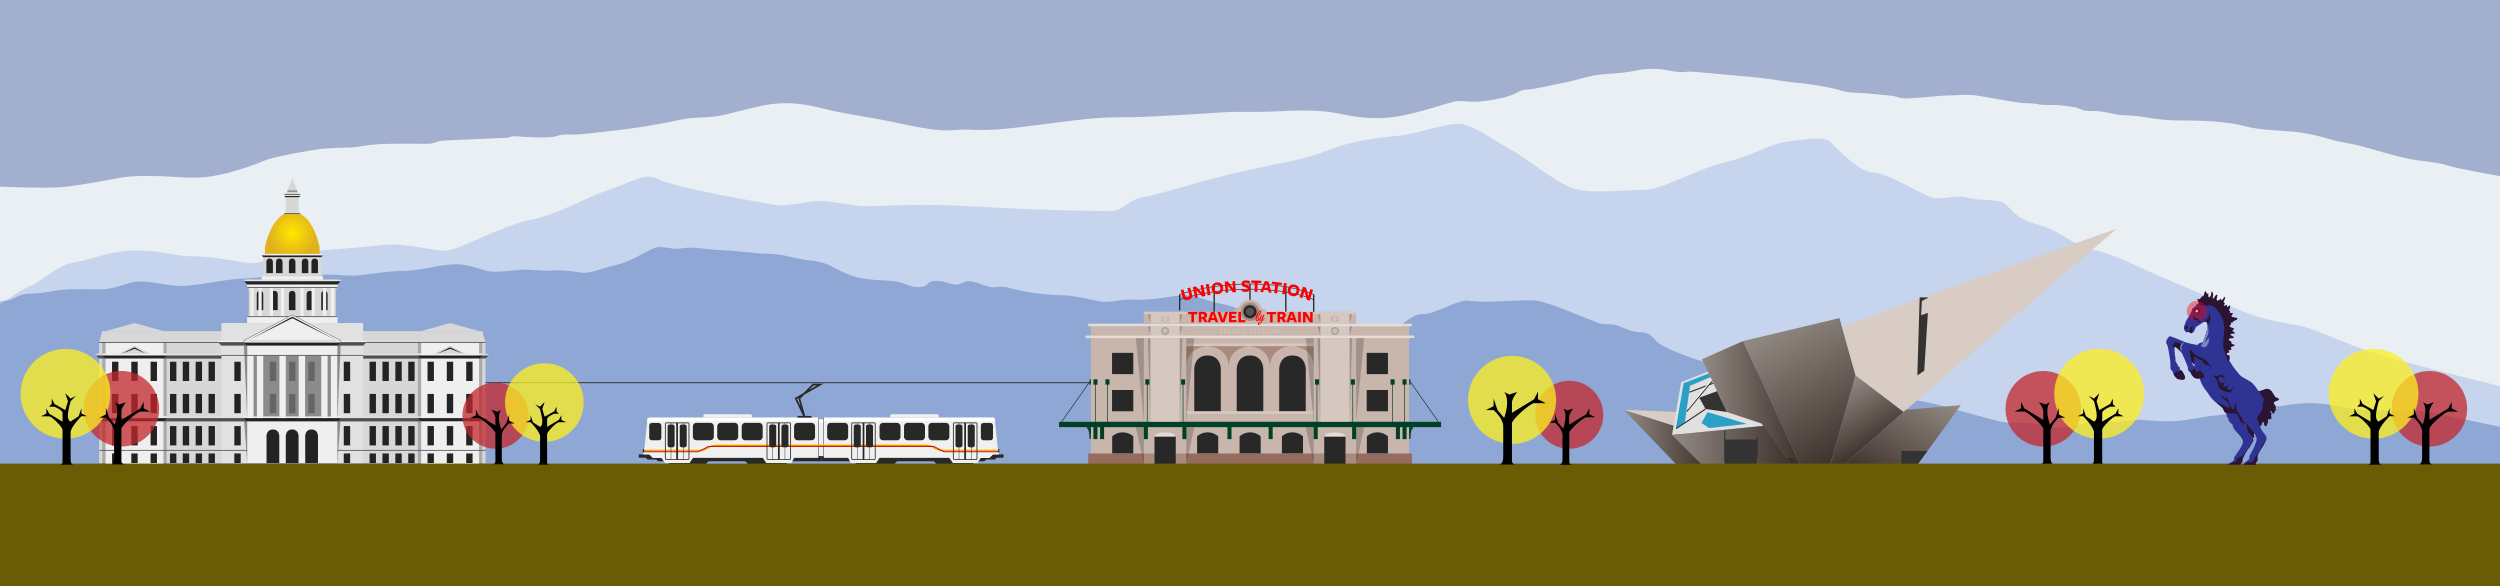 <svg version="1.1" id="Layer_1" xmlns="http://www.w3.org/2000/svg" x="0" y="0" viewBox="0 0 1919.2 450" style="enable-background:new 0 0 1919.2 450" xml:space="preserve">
  <style>
    .st4{fill:#282828}.st5{fill:#f0f0f0}.st6{fill:#fff}.st11,.st12,.st7{fill:none;stroke-miterlimit:10}.st7{stroke:#282828;stroke-width:.335}.st11{stroke:#3c3c3c;stroke-width:.711}.st12{stroke:#282828;stroke-width:1.34}.st15{fill:#d8ccc5}.st18{fill:#333}.st24{fill:none;stroke:#333;stroke-width:.88;stroke-miterlimit:10}.st26,.st27{opacity:.75;fill:#c1272d;enable-background:new}.st27{fill:#fcee21}.st28{fill:#d7d7d7}.st29{fill:#232323}.st30{fill:#efefef}.st31{fill:#e1e1e1}.st33{fill:#4f4f4f}.st34{opacity:.45;fill:#232323;enable-background:new}.st37{fill:none;stroke:#4f4f4f;stroke-width:.618;stroke-miterlimit:10}.st39{fill:#c8b5ab}.st40{opacity:.5;fill:#e5dcd7;enable-background:new}.st42{fill:#aa897e}.st43{fill:#e5dcd7}.st44{fill:#004025}.st45{opacity:.25;fill:#282828;enable-background:new}.st47,.st50{fill:none;stroke:#004025;stroke-width:.509;stroke-miterlimit:10}.st50{stroke:#282828}.st51{fill:red}.st53{fill:#2b1432}.st57{fill:#8084be}
  </style>
  <path d="M0 0h1919.2v450H0V0z" style="fill:#a2afce"/>
  <path d="M1919.6 135.3s-34.3-6-41.1-8.4c-6.8-2.4-21.4-3.3-30-5.1s-26.8-7.1-35.9-9.6c-9.1-2.4-15-2.9-20-4.2s-11.8-3.8-23.6-5.8-21.8-1.6-35-3.3c-13.2-1.8-11.4-3.3-28.2-5.1-16.8-1.8-31.4-1-40.9-1.6s-15-1.8-22.3-2.8-12.5-.8-16.4-1.3c-3.9-.6-9.8-2.1-13.9-2.6s-9.8-.1-12.5-.7c-2.7-.6-2.5-1.8-9.1-2.8s-10.2-1.4-14.8-1.4-9.1.1-12-.7c-3-.8-7.7-.4-13.9-1.1s-26.1-4.6-33.6-5.6-14.1.1-18.9 0-23.6 1.9-32.3 2.3c-8.6.4-7.3-1.6-14.1-2.1-6.8-.6-19.8-2.1-24.3-2.1s-10.5-.7-14.5-2.1c-4.1-1.4-21.6-4.8-30.7-5.4-9.1-.7-21.6-3.2-31.8-4.2s-39.5-3.7-48.2-4.4c-8.7-.7-8 .7-13.9 0s-12.3-2.7-21.4-2.3c-9.1.3-10.2 1.6-19.1 2.7s-15.9 1.1-21.8 2-20.2 5.2-25.9 6.1c-5.7.9-20.5 4.8-27.7 5.1-7.3.3-5.5 4-23.4 7.4s-22.7 1-29.5 1.4-35.5 12.3-58.2 13-30-4.3-48-5.4c-18-1.1-32.3.6-45.5.7-13.2.1-18.4-.3-29.3.4-10.9.8-40.9 2.6-57 3.3-16.1.8-22.7-.1-40.5 1.2-17.7 1.3-54.8 7.1-72.7 8.4-17.9 1.3-20.9.1-29.1.3-8.2.2-10.9 1.6-25.7-.6-14.8-2.1-26.8-5.4-40.5-7.8-13.6-2.3-26.6-4.6-33.2-6-6.6-1.4-20.5-5.9-35.5-5.9s-25.2 3.7-32.5 5.2-16.6 4.8-25.9 5.4c-9.3.7-13.6.4-20 1.6-6.4 1.1-22.7 5-46.1 7.9s-34.8 4-37.5 4-10-.6-14.5 1.2-24.5.7-30.2.2-5.2 1.1-8.6 1.1-34.3 1.6-44.3 1.9-9.5 2.6-15.9 2.7-22.5-.4-35.5.2c-13 .7-18.2 2.4-23 2.6-4.8.1-16.4.4-23.2 1.1-6.8.7-36.8 6.1-43.4 8.9-6.5 3-25.5 9.8-40.5 12.1s-26.1.3-38 0c-11.8-.3-22.5-.5-32 1.1-9.5 1.7-32.7 6.3-46.1 7.3-13.5 1-46.9-.4-46.9-.4v245.5h1920V135.3z" style="fill:#e9eff3"/>
  <path d="M1919.6 296.6s-59.3-14.6-86.6-22.3c-27.3-7.7-57.3-22.7-68.2-24.4s-23.2-4.2-33.4-7.3c-10.2-3.1-51.8-21.6-68.9-28.6-17-7-40.2-19.5-55.9-22.3-15.7-2.8-22.5-14-43-19.5-20.5-5.6-19.8-15.3-28-17.4-8.2-2.1-17-.7-25.2-3.1s-20.5 2.1-27.3 0-36.8-20.2-45.7-19.5c-8.9.7-26.6-17.4-32-23-5.5-5.6-25.6-1.2-31.4-.7-16.1 1.5-26.6 10.8-48.4 15.7s-49.1 21.6-64.8 21.6c-15.7 0-40.9 3.5-54.5-1.7s-37.5-24.8-45-28.3-28.3-19-38.9-20.6-34 7.7-49.7 9.1c-15.7 1.3-32.8 4.2-43.7 7.7-10.9 3.5-21.1 8.4-38.9 11.9-17.7 3.5-42.3 8.7-59.3 13.3-17 4.5-44.3 12.9-53.9 14.3s-15 10.1-22.5 10.5c-7.5.3-60.7-.7-105.7-3.5s-77.7.3-87.3-.3c-9.5-.7-21.8-3.8-32-3.8s-24.5 4.5-34.8 2.8c-10.2-1.7-77-13.3-88-19.2-11-5.9-17 0-38.2 7.3-21.1 7.3-39.5 19.2-62 23.7s-53.9 23.4-64.8 23.4-30.7-6.2-46.4-4.4c-15.7 1.7-54.5 4.9-67.5 5.6-13 .7-24.5 8.7-34.1 8.4-9.5-.3-27.3-5.2-44.3-5.2s-21.8-4.2-43-4.5c-21.1-.3-36.1 7.3-49.1 9.1s-27.3 16.1-33.4 17.9S-.4 234.1-.4 234.1v154.7h1920v-92.2z" style="opacity:.2;fill:#3d71d7;enable-background:new"/>
  <path d="M1919.6 327.8s-43-9.3-54.8-11.4-39.5-.9-50.9-1.5-26.8-6-43.2-5.4c-16.4.6-50 7.5-67.7 9.2s-24.1 4.7-38.6 4.7-21.4-1.5-22.7-1.2-14.1 1.8-19.5 1.8-6.8-2.1-17.3 0-20 5.4-28.6 3.9-16.8-3.3-22.3-3.3-13.6.3-19.5-1.2-34.5-9.3-44.1-12c-9.5-2.7-15.5-2.7-23.6-5.7-8.2-3-20.9-12.6-30-12.6s-12.7.9-20.9 0-32.7-7.2-45.9-8.1c-13.2-.9-21.4-.9-25.9 0s-7.7 2.1-7.7 2.1-23.6-7.5-35.9-11.7-25-9.6-28.6-13.2-5-6.9-13.2-7.2-14.1-4.8-19.5-5.7c-5.5-.9-7.3.3-11.8-1.2s-36.8-15.6-47.3-17.2c-10.5-1.5-39.5 2.2-52.3 0-8.6-1.5-25 10.2-35.5 10.2s-17.7 12.3-27.7 13.7-32.7.5-48.6-3.5c-15.9-3.9-39.1-10.2-48.6-10.5s-20.8-6-30.8-7.8-18.2-6.6-27.7-6.3-25.5 4.2-37.3 3.3c-11.8-.9-19.1 3.3-28.6 1.2s-20.5-4.5-27.3-4.5-26.4-1.5-38.6-5.1-10.9.6-19.1-1.8c-8.2-2.4-8.6-3.6-13.6-3.9s-7.3 3.6-12.3 2.4-11.4-3.6-16.4-2.4-2.7 4.5-10.9 4.5-10.5-4.3-22.3-4.9-23.2-.9-34.1-6c-10.9-5.1-13.2-8.1-26.8-9.6s-18.6-4.8-31.8-5.1-20.5-2.1-35-2.7c-14.5-.6-22.3-3-30.9-1.5s-14.5-2.2-20.5-.5-18.6 10.7-30.8 13.4c-12.3 2.7-18.6 6.9-26.8 5.7-8.2-1.2-14.5-2.1-22.3-1.5-7.7.6-16.4-1.2-23.6-.6-7.3.6-19.1 2.4-25.9.9s-14.1-5.4-25.5-5.1c-11.4.3-26.8 5.1-39.5 5.1s-29.5 3.6-38.2 3.6c-8.6 0-15-1.2-23.6-.6s-14.1 3.9-26.4 2.1c-12.3-1.8-22.7.3-36.4.9-13.6.6-36.4 6.3-48.6 5.4s-20-3.6-29.1-3.3c-9.1.3-17.7 6-28.6 6s-24.5-.3-30.5.3c-5.9.6-14.5 3-23.6 3s-12.7 3.9-16.4 4.8c-3.6.9-8 1.2-8 1.2v157.4h1920v-61z" style="opacity:.3;fill:#0a3b9a;enable-background:new"/>
  <path class="st4" d="M490.4 348.8v2.6h5.3l1.4 1.4h6.7l1.3 1.3h6.7l2.7 2.7h26.8l2.6-2.7h28.2l2.7 2.7h28.1l2.7-2.7h24.8v-4l-140-1.3z"/>
  <path class="st4" d="M770.4 348.8v2.6H765l-1.3 1.4H757l-1.4 1.3h-6.7l-2.6 2.7h-26.8l-2.7-2.7h-28.2l-2.6 2.7h-28.2l-2.6-2.7h-24.8v-4l140-1.3zm-276.9-4.1h1.5v2.7h-1.5v-2.7z"/>
  <path class="st5" d="M510.5 355.5h18.8l2.7-4h53.6l2.7 4h19.3l2-4h18.8v-30.8H498.3c-.7 0-1.3.5-1.3 1.2l-2.6 25.6h-.7v.7c0 .4.3.7.7.7h4l2.7 2.7h6.7l2.7 3.9z"/>
  <path class="st4" d="M564 338h-10.7c-1.5 0-2.7-1.2-2.7-2.7v-8c0-1.5 1.2-2.7 2.7-2.7H564c1.5 0 2.7 1.2 2.7 2.7v8c0 1.5-1.2 2.7-2.7 2.7zm18.8 0h-10.7c-1.5 0-2.7-1.2-2.7-2.7v-8c0-1.5 1.2-2.7 2.7-2.7h10.7c1.5 0 2.7 1.2 2.7 2.7v8c0 1.5-1.2 2.7-2.7 2.7zm40.2 0h-10.7c-1.5 0-2.7-1.2-2.7-2.7v-8c0-1.5 1.2-2.7 2.7-2.7H623c1.5 0 2.7 1.2 2.7 2.7v8c0 1.5-1.2 2.7-2.7 2.7zm-77.7 0h-10.7c-1.5 0-2.7-1.2-2.7-2.7v-8c0-1.5 1.2-2.7 2.7-2.7h10.7c1.5 0 2.7 1.2 2.7 2.7v8c0 1.5-1.2 2.7-2.7 2.7zm-39.6 0h-5.3c-1.1 0-2-.9-2-2v-9.3c0-1.1.9-2 2-2h5.3c1.1 0 2 .9 2 2v9.3c.1 1.1-.8 2-2 2z"/>
  <path class="st5" d="M628.4 322h4v28.1h-4V322z"/>
  <path class="st6" d="M628.4 323.3v-2.7h-130c-1.5 0-1.5 1.5-1.5 1.5l-.1 1.2h131.6z"/>
  <path class="st4" d="M765.7 344.8h1.5v2.7h-1.5v-2.7z"/>
  <path class="st5" d="M750.3 355.5h-18.8l-2.7-4h-53.6l-2.7 4h-19.4l-2-4h-18.8v-30.8h130.1c.7 0 1.3.5 1.3 1.2l2.6 25.6h.7v.7c0 .4-.3.7-.7.7h-4l-2.7 2.7h-6.7l-2.6 3.9z"/>
  <path class="st4" d="M696.7 338h10.7c1.5 0 2.7-1.2 2.7-2.7v-8c0-1.5-1.2-2.7-2.7-2.7h-10.7c-1.5 0-2.7 1.2-2.7 2.7v8c0 1.5 1.2 2.7 2.7 2.7zm-18.8 0h10.7c1.5 0 2.7-1.2 2.7-2.7v-8c0-1.5-1.2-2.7-2.7-2.7h-10.7c-1.5 0-2.7 1.2-2.7 2.7v8c0 1.5 1.2 2.7 2.7 2.7zm-40.2 0h10.7c1.5 0 2.7-1.2 2.7-2.7v-8c0-1.5-1.2-2.7-2.7-2.7h-10.7c-1.5 0-2.7 1.2-2.7 2.7v8c.1 1.5 1.3 2.7 2.7 2.7zm77.7 0h10.7c1.5 0 2.7-1.2 2.7-2.7v-8c0-1.5-1.2-2.7-2.7-2.7h-10.7c-1.5 0-2.7 1.2-2.7 2.7v8c.1 1.5 1.3 2.7 2.7 2.7zm39.6 0h5.3c1.1 0 2-.9 2-2v-9.3c0-1.1-.9-2-2-2H755c-1.1 0-2 .9-2 2v9.3c0 1.1.9 2 2 2zm-10.6 5.4h2.4c.8 0 1.5-.7 1.5-1.5v-14.5c0-.8-.7-1.5-1.5-1.5h-2.4c-.8 0-1.5.7-1.5 1.5v14.5c0 .8.7 1.5 1.5 1.5zm-9.4 0h2.4c.8 0 1.5-.7 1.5-1.5v-14.5c0-.8-.7-1.5-1.5-1.5H735c-.8 0-1.5.7-1.5 1.5v14.5c0 .8.7 1.5 1.5 1.5z"/>
  <path class="st6" d="M632.4 323.3v-2.7h130c1.5 0 1.5 1.5 1.5 1.5l.1 1.2H632.4zm-4-1.3h4v2.7h-4V322z"/>
  <path class="st7" d="M632.4 320.6v30.8m-4-30.8v30.8"/>
  <path d="M494.4 345.4h46.9l8-4h162.1l8.1 4h46.9" style="fill:none;stroke:gold;stroke-width:.67;stroke-miterlimit:10"/>
  <path d="M494.4 346.1h44.2l8-4h167.5l8 4h44.3" style="fill:none;stroke:#ff6e00;stroke-width:.67;stroke-miterlimit:10"/>
  <path d="M494.4 346.8h41.5l8-4.1h172.9l8 4.1h41.6" style="fill:none;stroke:#ba0000;stroke-width:.67;stroke-miterlimit:10"/>
  <path class="st11" d="M511.5 352.8h16.7c.4 0 .7-.3.7-.7v-26.8c0-.4-.3-.7-.7-.7h-16.7c-.4 0-.7.3-.7.7v26.8c0 .4.3.7.7.7z"/>
  <path class="st12" d="M519.8 324.6v28.2"/>
  <path class="st7" d="M515.1 324.6v28.2m9.4-28.2v28.2"/>
  <path class="st4" d="M516.4 343.4H514c-.8 0-1.5-.7-1.5-1.5v-14.5c0-.8.7-1.5 1.5-1.5h2.4c.8 0 1.5.7 1.5 1.5v14.5c-.1.8-.7 1.5-1.5 1.5zm9.3 0h-2.4c-.8 0-1.5-.7-1.5-1.5v-14.5c0-.8.7-1.5 1.5-1.5h2.4c.8 0 1.5.7 1.5 1.5v14.5c0 .8-.7 1.5-1.5 1.5z"/>
  <path class="st11" d="M589.5 352.8h16.7c.4 0 .7-.3.7-.7v-26.8c0-.4-.3-.7-.7-.7h-16.7c-.4 0-.7.3-.7.7v26.8c0 .4.3.7.7.7z"/>
  <path class="st12" d="M597.9 324.6v28.2"/>
  <path class="st7" d="M593.2 324.6v28.2m9.4-28.2v28.2"/>
  <path class="st11" d="M671.2 352.8h-16.7c-.4 0-.7-.3-.7-.7v-26.8c0-.4.3-.7.7-.7h16.7c.4 0 .7.3.7.7v26.8c0 .4-.3.7-.7.7z"/>
  <path class="st7" d="M667.5 324.6v28.2m-9.3-28.2v28.2"/>
  <path class="st11" d="M749.3 352.8h-16.7c-.4 0-.7-.3-.7-.7v-26.8c0-.4.3-.7.7-.7h16.7c.4 0 .7.3.7.7v26.8c-.1.4-.4.7-.7.7z"/>
  <path class="st12" d="M740.9 324.6v28.2"/>
  <path class="st7" d="M745.6 324.6v28.2m-9.4-28.2v28.2"/>
  <path class="st4" d="M666.3 343.4h2.4c.8 0 1.5-.7 1.5-1.5v-14.5c0-.8-.7-1.5-1.5-1.5h-2.4c-.8 0-1.5.7-1.5 1.5v14.5c.1.8.7 1.5 1.5 1.5zm-9.4 0h2.4c.8 0 1.5-.7 1.5-1.5v-14.5c0-.8-.7-1.5-1.5-1.5h-2.4c-.8 0-1.5.7-1.5 1.5v14.5c.1.8.7 1.5 1.5 1.5z"/>
  <path class="st12" d="M662.9 324.6v28.2"/>
  <path class="st4" d="M594.4 343.4H592c-.8 0-1.5-.7-1.5-1.5v-14.5c0-.8.7-1.5 1.5-1.5h2.4c.8 0 1.5.7 1.5 1.5v14.5c0 .8-.7 1.5-1.5 1.5zm9.4 0h-2.4c-.8 0-1.5-.7-1.5-1.5v-14.5c0-.8.7-1.5 1.5-1.5h2.4c.8 0 1.5.7 1.5 1.5v14.5c-.1.8-.7 1.5-1.5 1.5z"/>
  <path class="st5" d="M539.9 320.6v-1.3c0-.7.6-1.3 1.3-1.3H576c.7 0 1.3.6 1.3 1.3v1.3h-37.4zm143.4 0v-1.3c0-.7.6-1.3 1.3-1.3h34.8c.7 0 1.3.6 1.3 1.3v1.3h-37.4z"/>
  <path class="st4" d="M623 320.6h-10.7v-1.3H623v1.3z"/>
  <path class="st12" d="m624.3 295.2-10.7 10.7 4 14.1-6.7-14.1 18.8-10.7h-5.4z"/>
  <path d="M297.4 293.8h594.2" style="fill:none;stroke:#282828;stroke-width:.67;stroke-miterlimit:10"/>
  <linearGradient id="SVGID_1_" gradientUnits="userSpaceOnUse" x1="1246.6" y1="589.732" x2="1310" y2="589.732" gradientTransform="translate(0 -254)">
    <stop offset="0" style="stop-color:#948a84"/>
    <stop offset="1" style="stop-color:#3e332c"/>
  </linearGradient>
  <path d="m1287.1 356.8-40.5-42.2 38.7 12.3 24.7 29.9h-22.9z" style="fill:url(#SVGID_1_)"/>
  <path class="st15" d="m1625 175.5-144.3 51.1v1.7h-5.3l-61.6 22.9 10.6 37 36.9 28.1L1625 175.5z"/>
  <linearGradient id="SVGID_00000032619626814906296040000009452974579094152123_" gradientUnits="userSpaceOnUse" x1="1410.026" y1="550.531" x2="1437.531" y2="598.17" gradientTransform="translate(0 -254)">
    <stop offset="0" style="stop-color:#948a84"/>
    <stop offset="1" style="stop-color:#3e332c"/>
  </linearGradient>
  <path style="fill:url(#SVGID_00000032619626814906296040000009452974579094152123_)" d="M1415.6 356.8H1405l19.4-68.6 36.9 28.1-45.7 40.5z"/>
  <linearGradient id="SVGID_00000013176630597679038670000018310218640579444116_" gradientUnits="userSpaceOnUse" x1="1481.578" y1="551.337" x2="1439.322" y2="624.528" gradientTransform="translate(0 -254)">
    <stop offset="0" style="stop-color:#948a84"/>
    <stop offset="1" style="stop-color:#3e332c"/>
  </linearGradient>
  <path style="fill:url(#SVGID_00000013176630597679038670000018310218640579444116_)" d="m1505.3 311-42.2 3.6-47.5 42.2h56.3l33.4-45.8z"/>
  <path class="st18" d="M1459.7 346.2v10.6h12.2l7.7-10.6h-19.9z"/>
  <linearGradient id="SVGID_00000177483333827911928470000003810203090411224752_" gradientUnits="userSpaceOnUse" x1="1365.592" y1="499.959" x2="1423.454" y2="600.178" gradientTransform="translate(0 -254)">
    <stop offset="0" style="stop-color:#948a84"/>
    <stop offset="1" style="stop-color:#3e332c"/>
  </linearGradient>
  <path style="fill:url(#SVGID_00000177483333827911928470000003810203090411224752_)" d="m1412.1 244.2-74 17.6 44 95h22.9l19.4-68.6-12.3-44z"/>
  <path class="st15" d="m1246.6 314.6 40.5 1.7-1.8 10.6-38.7-12.3z"/>
  <path d="m1290.6 293.4-7 40.5 70.4-7-28.2-47.5-35.2 14z" style="fill:#e0e0e0"/>
  <linearGradient id="SVGID_00000130607650598243803770000008961632022453467538_" gradientUnits="userSpaceOnUse" x1="1306.5" y1="563.332" x2="1382.18" y2="563.332" gradientTransform="translate(0 -254)">
    <stop offset="0" style="stop-color:#948a84"/>
    <stop offset="1" style="stop-color:#3e332c"/>
  </linearGradient>
  <path style="fill:url(#SVGID_00000130607650598243803770000008961632022453467538_)" d="m1306.5 275.8 31.6-14 44 95h-7l-22.9-31.7-26.4-8.8-19.3-40.5z"/>
  <path class="st18" d="M1382.1 356.8h-7l-3.8-5.2h6.4l4.4 5.2z"/>
  <linearGradient id="SVGID_00000145038755246030670810000009189984885945757849_" gradientUnits="userSpaceOnUse" x1="1283.6" y1="595.882" x2="1375.1" y2="595.882" gradientTransform="translate(0 -254)">
    <stop offset="0" style="stop-color:#948a84"/>
    <stop offset="1" style="stop-color:#3e332c"/>
  </linearGradient>
  <path style="fill:url(#SVGID_00000145038755246030670810000009189984885945757849_)" d="m1306.5 356.8-22.9-22.9 70.4-7 21.1 29.9h-68.6z"/>
  <path class="st18" d="m1473.7 228.3-1.8 59.9 5.3-3.6 2.8-44.4-5.2 1.8.6-10.9 5.3-2.8h-7z"/>
  <path d="m1286.5 328.9 6.9-4.6 4-28.1 15.6-6.7-1.3-2.8-19.2 7.5-6 34.7zm54.5-3.5-30.1-9-4.7 8.3 5.8 3.9 29-3.2z" style="fill:#28a0c8"/>
  <path class="st18" d="m1309.3 314 16.5 2.3-7.7-16-13.6 5 4.8 8.7z"/>
  <path class="st24" d="m1296.9 301.1 18.3-6.9m-20.3 21.7 19.4-23.3"/>
  <path d="m1295.3 314.1 19-22.8" style="fill:none;stroke:#ebebeb;stroke-width:.88;stroke-miterlimit:10"/>
  <path class="st24" d="m1286.7 329.1 22.6-15.1"/>
  <path class="st18" d="M1324.1 337.4h24.6v19.4h-24.6v-19.4z"/>
  <path class="st24" d="M1324.1 330.4V355m25-19.3v15.8"/>
  <circle class="st26" cx="1568.6" cy="313.8" r="29"/>
  <circle class="st27" cx="1611.5" cy="302.3" r="34.5"/>
  <path d="M1615.9 356.8s-2.1 0-2.1-2.1v-24.8c0-2.1 8.3-10.3 10.3-10.3h6.2l-4.1-2.1v-4.1l-2.1 4.1-10.3 6.2v-6.8c0-2.1 6.2-4.7 6.2-4.7h4.1l-2.1-2.1V306l-2.1 4.1-8.3 4.7-2.1-6.7 2.1-6.2-4.1 4.1-4.1-2.1 4.1 4.1s2.1 7 2.1 11.1-2.1 4.5-2.1 4.5l-6.2-4.1-2.1-6.2v4.1l-4.1 2.1h4.1s8.3 8.3 8.3 12.4v20.7c0 4.1-2.1 4.1-2.1 4.1l10.5.1zm-49.8-.4s2.5 0 2.5-2.5v-24.7c0-2.5-12-13.2-14.6-13.2h-7.6l5.1-2.5v-5.1l2.5 5.1 14.6 8.9v-6.8c0-2.5-3.4-6.8-3.4-6.8l5.1 1.7 3.4-1.7s-2 1.8-2 6.8c0 5.1 2 10.2 2 10.2l4.3-5.1 2.5-7.6v5.1l5.1 2.5h-5.1s-6.3 5.5-6.3 10.5v20.2c0 5.1 2.5 5.1 2.5 5.1h-10.6v-.1z"/>
  <path class="st28" d="M259 214.7h-69.2v6.1l1.2 1.3v19.8l-1.2 1.2v4.9H259v-4.9l-1.2-1.2v-19.8l1.2-1.3v-6.1z"/>
  <path class="st29" d="M221.9 238.1h4.9v-12.3s0-2.5-2.5-2.5-2.5 2.5-2.5 2.5v12.3h.1zm-13.6 0h4.9v-12.3s0-2.5-2.5-2.5-2.5 2.5-2.5 2.5v12.3h.1zm-11.1 0h4.9v-12.3s0-2.5-2.5-2.5-2.5 2.5-2.5 2.5v12.3h.1zm38.3 0h4.9v-12.3s0-2.5-2.5-2.5-2.5 2.5-2.5 2.5v12.3h.1zm11.1 0h4.9v-12.3s0-2.5-2.5-2.5-2.4 2.5-2.4 2.5v12.3z"/>
  <path class="st30" d="M189.8 243.1H259v4.9h-69.2v-4.9zm0-24.7H259v2.5h-69.2v-2.5z"/>
  <path class="st28" d="M372.7 262.9H76.1l2.4-8.7h291.7l2.5 8.7z"/>
  <path class="st31" d="M170 248h108.8v13.6H170V248z"/>
  <path class="st28" d="M76.1 262.9h296.6v92.7H76.1v-92.7z"/>
  <path d="M78.5 262.9h49.4v93.9H78.5v-93.9zm242.3 0h49.4v93.9h-49.4v-93.9z" style="opacity:.25;fill:#232323;enable-background:new"/>
  <path class="st31" d="M170 262.9h108.8v92.7H170v-92.7z"/>
  <path class="st33" d="M167.5 262.9h113.7l-2.4 2.4H170l-2.5-2.4z"/>
  <path class="st30" d="M167.5 261.6h113.7v1.2H167.5v-1.2zm155.8 1.3h44.5v93.9h-44.5v-93.9z"/>
  <path class="st34" d="M259 322.2h-69.2l-2.5-56.9h74.2l-2.5 56.9z"/>
  <path class="st34" d="M259 355.6h-69.2l-2.5-34.6h74.2l-2.5 34.6z"/>
  <path class="st30" d="M189.8 272.8h4.9v49.4h-4.9v-49.4zm7.4 0h4.9v49.4h-4.9v-49.4zm17.3 0h4.9v49.4h-4.9v-49.4zm14.8 0h4.9v49.4h-4.9v-49.4zm17.3 0h4.9v49.4h-4.9v-49.4zm7.4-54.4h2.5v29.7H254v-29.7zm-6.1 0h2.5v29.7h-2.5v-29.7zm-49.5 0h2.5v29.7h-2.5v-29.7zm8.7 0h2.5v29.7h-2.5v-29.7zm8.6 0h2.5v29.7h-2.5v-29.7zm23.5 0h2.5v29.7h-2.5v-29.7zm-8.6-1.3h2.5v29.7h-2.5v-29.7zm-38.3 1.3h2.5v29.7h-2.5v-29.7z"/>
  <path class="st28" d="M247.9 194.9h-47v1.2l1.2 1.3V211l-1.2 1.2v2.5h47v-2.5l-1.3-1.2v-13.6l1.3-1.3v-1.2z"/>
  <path class="st29" d="M221.9 209.7h4.9V201s0-2.5-2.5-2.5-2.5 2.5-2.5 2.5v8.7h.1zm-9.9 0h4.9V201s0-2.5-2.5-2.5-2.5 2.5-2.5 2.5v8.7h.1zm-7.4 0h4.9V201s0-2.5-2.5-2.5-2.5 2.5-2.5 2.5v8.7h.1zm27.2 0h4.9V201s0-2.5-2.5-2.5-2.5 2.5-2.5 2.5v8.7h.1zm7.4 0h4.9V201s0-2.5-2.5-2.5-2.5 2.5-2.5 2.5v8.7h.1z"/>
  <path class="st30" d="M254 272.8h4.9v49.4H254v-49.4z"/>
  <path class="st29" d="M179.9 277.7h4.9v14.8h-4.9v-14.8z"/>
  <path d="M207.1 277.7h4.9v14.8h-4.9v-14.8zm14.8 0h4.9v14.8h-4.9v-14.8zm14.8 0h4.9v14.8h-4.9v-14.8zm-29.6 24.7h4.9v14.8h-4.9v-14.8zm14.8 0h4.9v14.8h-4.9v-14.8zm14.8 0h4.9v14.8h-4.9v-14.8z" style="fill:#656565"/>
  <path class="st29" d="M179.9 302.4h4.9v14.8h-4.9v-14.8zm0 24.7h4.9v14.8h-4.9v-14.8zm84-49.4h4.9v14.8h-4.9v-14.8zm0 24.7h4.9v14.8h-4.9v-14.8zm0 24.7h4.9v14.8h-4.9v-14.8zm19.8-49.4h4.9v14.8h-4.9v-14.8zm0 24.7h4.9v14.8h-4.9v-14.8zm0 24.7h4.9v14.8h-4.9v-14.8zm9.9-49.4h4.9v14.8h-4.9v-14.8zm0 24.7h4.9v14.8h-4.9v-14.8zm0 24.7h4.9v14.8h-4.9v-14.8zm9.9-49.4h4.9v14.8h-4.9v-14.8zm0 24.7h4.9v14.8h-4.9v-14.8zm0 24.7h4.9v14.8h-4.9v-14.8zm9.9-49.4h4.9v14.8h-4.9v-14.8zm0 24.7h4.9v14.8h-4.9v-14.8zm0 24.7h4.9v14.8h-4.9v-14.8zm-182.9-49.4h4.9v14.8h-4.9v-14.8zm0 24.7h4.9v14.8h-4.9v-14.8zm0 24.7h4.9v14.8h-4.9v-14.8zm9.8-49.4h4.9v14.8h-4.9v-14.8zm0 24.7h4.9v14.8h-4.9v-14.8zm0 24.7h4.9v14.8h-4.9v-14.8zm9.9-49.4h4.9v14.8h-4.9v-14.8zm0 24.7h4.9v14.8h-4.9v-14.8zm0 24.7h4.9v14.8h-4.9v-14.8zm9.9-49.4h4.9v14.8h-4.9v-14.8zm0 24.7h4.9v14.8h-4.9v-14.8zm0 24.7h4.9v14.8h-4.9v-14.8zm168.1-49.4h4.9v14.8h-4.9v-14.8zm0 24.7h4.9v14.8h-4.9v-14.8zm0 24.7h4.9v14.8h-4.9v-14.8zm14.8-49.4h4.9v14.8H343v-14.8zm0 24.7h4.9v14.8H343v-14.8zm0 24.7h4.9v14.8H343v-14.8zm14.9-49.4h4.9v14.8h-4.9v-14.8zm0 24.7h4.9v14.8h-4.9v-14.8zm0 24.7h4.9v14.8h-4.9v-14.8z"/>
  <path class="st30" d="M81 262.9h44.5v93.9H81v-93.9z"/>
  <path class="st29" d="M86 277.7h4.9v14.8H86v-14.8zm0 24.7h4.9v14.8H86v-14.8zm0 24.7h4.9v14.8H86v-14.8zm14.8-49.4h4.9v14.8h-4.9v-14.8zm0 24.7h4.9v14.8h-4.9v-14.8zm0 24.7h4.9v14.8h-4.9v-14.8zm14.8-49.4h4.9v14.8h-4.9v-14.8zm0 24.7h4.9v14.8h-4.9v-14.8zm0 24.7h4.9v14.8h-4.9v-14.8zm64.3 21h4.9v7.4h-4.9v-7.4zm84 0h4.9v7.4h-4.9v-7.4zm19.8 0h4.9v7.4h-4.9v-7.4zm9.9 0h4.9v7.4h-4.9v-7.4zm9.9 0h4.9v7.4h-4.9v-7.4zm9.9 0h4.9v7.4h-4.9v-7.4zm-182.9 0h4.9v7.4h-4.9v-7.4zm9.8 0h4.9v7.4h-4.9v-7.4zm9.9 0h4.9v7.4h-4.9v-7.4zm9.9 0h4.9v7.4h-4.9v-7.4zm168.1 0h4.9v7.4h-4.9v-7.4zm14.8 0h4.9v7.4H343v-7.4zm14.9 0h4.9v7.4h-4.9v-7.4zm-271.9 0h4.9v7.4H86v-7.4zm14.8 0h4.9v7.4h-4.9v-7.4zm14.8 0h4.9v7.4h-4.9v-7.4z"/>
  <path class="st30" d="M189.8 262.9H259v9.9h-69.2v-9.9zm0 60.5H259v32.1h-69.2v-32.1z"/>
  <path class="st29" d="M229.3 355.6h-9.9v-21s0-4.9 4.9-4.9 4.9 4.9 4.9 4.9v21h.1zm14.9 0h-9.9v-21s0-4.9 4.9-4.9 4.9 4.9 4.9 4.9v21h.1zm-29.7 0h-9.9v-21s0-4.9 4.9-4.9 4.9 4.9 4.9 4.9v21h.1z"/>
  <path class="st33" d="M125.5 272.8H170v2.5h-44.5v-2.5z"/>
  <path class="st29" d="M261.5 262.9h-74.2l2.5 2.4H259l2.5-2.4z"/>
  <path class="st33" d="M278.8 272.8h44.5v2.5h-44.5v-2.5zm-202.7 2.4-2.5-2.4H81v2.4h-4.9z"/>
  <path class="st29" d="M78.5 272.8H128l-2.5 2.4H81l-2.5-2.4z"/>
  <path class="st28" d="M73.6 271.5H81v1.2h-7.4v-1.2z"/>
  <path class="st33" d="m372.7 275.2 2.5-2.4h-7.4v2.4h4.9z"/>
  <path class="st28" d="M367.7 271.6h7.4v1.2h-7.4v-1.2z"/>
  <path class="st31" d="M125.5 271.5H170v1.2h-44.5v-1.2z"/>
  <path class="st33" d="M125.5 321h64.3v2.5h-64.3V321zm133.5 0h64.3v2.5H259V321z"/>
  <path class="st31" d="M125.5 319.7h64.3v1.2h-64.3v-1.2zm133.5 0h64.3v1.2H259v-1.2zm19.8-48.2h44.5v1.2h-44.5v-1.2z"/>
  <path class="st30" d="M78.5 271.5h49.4v1.2H78.5v-1.2z"/>
  <path class="st33" d="m76.1 323.4-2.5-2.4H81v2.4h-4.9z"/>
  <path class="st29" d="M78.5 321H128l-2.5 2.4H81l-2.5-2.4z"/>
  <path class="st33" d="m372.7 323.4 2.5-2.4h-7.4v2.4h4.9z"/>
  <path class="st28" d="M367.7 319.8h7.4v1.2h-7.4v-1.2zm-294.1-.1H81v1.2h-7.4v-1.2z"/>
  <path class="st30" d="M78.5 319.7h49.4v1.2H78.5v-1.2z"/>
  <path class="st29" d="M320.8 321h49.4l-2.4 2.4h-44.5l-2.5-2.4z"/>
  <path d="M370.2 319.7h-49.4" style="fill:none"/>
  <path class="st29" d="M187.3 321h74.2l-2.5 2.4h-69.2l-2.5-2.4z"/>
  <path class="st30" d="M187.3 319.7h74.2v1.2h-74.2v-1.2z"/>
  <path class="st29" d="M320.8 272.8h49.4l-2.4 2.4h-44.5l-2.5-2.4z"/>
  <path class="st30" d="M320.8 271.5h49.4v1.2h-49.4v-1.2z"/>
  <path class="st37" d="M170 272.8h108.8m-89-29.7H259m-69.2-22.3H259M76.1 262.9h111.2v-1.3l37.1-19.7 37.1 19.7v1.3h111.2M191 261.6h66.8M76.1 345.7h113.7m69.2 0h113.7"/>
  <path class="st31" d="M187.3 261.6h74.2v1.2h-74.2v-1.2zm0-46.9h74.2v1.2h-74.2v-1.2z"/>
  <path class="st28" d="m90.9 271.5 12.4-6.2 12.3 6.2H90.9zM81 254.2l22.3-6.2 22.2 6.2H81zm242.3 0 22.2-6.2 22.3 6.2h-44.5z"/>
  <path class="st29" d="m93.4 271.5 9.9-4.9 8.6 4.9-8.6-3.7-9.9 3.7z"/>
  <path class="st28" d="m333.2 271.5 12.3-6.2 12.4 6.2h-24.7z"/>
  <path class="st29" d="m335.6 271.5 9.9-4.9 9.9 4.9-9.9-3.7-9.9 3.7z"/>
  <path class="st30" d="m224.4 241.9-37.1 19.7h74.2l-37.1-19.7z"/>
  <path class="st29" d="M261.5 215.9h-74.2l2.5 2.5H259l2.5-2.5z"/>
  <path class="st30" d="M200.9 194.9h47v1.2h-47v-1.2zm17.3-45.7h12.4v1.2h-12.4v-1.2z"/>
  <path class="st29" d="M247.9 196.1h-47l1.2 1.3h44.5l1.3-1.3zm-58.1 65.5 34.6-18.5 34.6 18.5-34.6-17.3-34.6 17.3z"/>
  <path class="st30" d="M200.9 212.2h47v2.5h-47v-2.5z"/>
  <radialGradient id="SVGID_00000128443702812977981790000015043058906646852791_" cx="224.4" cy="432.882" r="18.69" gradientTransform="translate(0 -254)" gradientUnits="userSpaceOnUse">
    <stop offset="0" style="stop-color:#ffe800"/>
    <stop offset="1" style="stop-color:#e0b01d"/>
  </radialGradient>
  <path style="fill:url(#SVGID_00000128443702812977981790000015043058906646852791_)" d="M203.4 194.9V190s4.9-27.2 21-27.2 21 27.2 21 27.2v4.9h-42z"/>
  <path class="st29" d="M230.6 150.4h-12.4l1.2 1.2h9.9l1.3-1.2z"/>
  <path class="st28" d="M219.4 151.6h9.9V164h-9.9v-12.4z"/>
  <path class="st37" d="M218.2 164h12.4"/>
  <path class="st28" d="m219.4 149.2 5-12.4 4.9 12.4h-9.9z"/>
  <path class="st37" d="M218.2 149.2h12.4m-9.9-2.5h7.4"/>
  <path class="st39" d="M837.4 327.9h244.4v20.4H837.4v-20.4zm0-77.4h244.4v73.3H837.4v-73.3zm68.2-11.2h102.8v9.2H905.6v-9.2z"/>
  <path class="st40" d="M1013.6 250.5h22.4v7.1h-22.4v-7.1z"/>
  <path class="st4" d="M951.5 348.2h16.3V335s-3.1-3.1-8.1-3.1-8.1 3.1-8.1 3.1v13.2h-.1zm-2.1-32.5h20.4v-32.6s0-10.2-10.2-10.2-10.2 10.2-10.2 10.2v32.6zm32.6 0h20.4v-32.6s0-10.2-10.2-10.2-10.2 10.2-10.2 10.2v32.6zm-65.2 0h20.4v-32.6s0-10.2-10.2-10.2-10.2 10.2-10.2 10.2v32.6zm67.2 32.5h16.3V335s-3.1-3.1-8.1-3.1-8.1 3.1-8.1 3.1v13.2h-.1zm-65.1 0h16.3V335s-3.1-3.1-8.1-3.1-8.1 3.1-8.1 3.1v13.2h-.1zm130.3 0h16.3V335s-3.1-3.1-8.1-3.1c-5.1 0-8.1 3.1-8.1 3.1v13.2h-.1zm-195.5 0H870V335s-3.1-3.1-8.1-3.1-8.1 3.1-8.1 3.1v13.2h-.1zm195.5-48.8h16.3v16.3h-16.3v-16.3zm-195.5 0H870v16.3h-16.3v-16.3zm195.5-28.5h16.3v16.3h-16.3v-16.3zm-195.5 0H870v16.3h-16.3v-16.3z"/>
  <path d="M910.7 348.2h97.8v8.1h-97.8v-8.1zm-75.3 0h42.8v8.1h-42.8v-8.1zm205.7 0h42.8v8.1h-42.8v-8.1z" style="fill:#956c5e"/>
  <path class="st42" d="M1008.5 348.2h32.6v8.1h-32.6v-8.1z"/>
  <path class="st4" d="M1016.6 335h16.3v21.4h-16.3V335z"/>
  <path class="st43" d="M1024.8 332c8.1 0 8.1 3.1 8.1 3.1h-16.3c0-.1 0-3.1 8.2-3.1z"/>
  <path class="st42" d="M878.1 348.2h32.6v8.1h-32.6v-8.1z"/>
  <path class="st4" d="M886.3 335h16.3v21.4h-16.3V335z"/>
  <path class="st43" d="M894.4 332c8.1 0 8.1 3.1 8.1 3.1h-16.3c.1-.1.1-3.1 8.2-3.1z"/>
  <path class="st44" d="M813 323.8h293.3v4.1H813v-4.1zm65.1 4.1h3.1v9.2h-3.1v-9.2zm29.6 0h3.1v9.2h-3.1v-9.2zm34.6 0h3.1v9.2h-3.1v-9.2zm31.6 0h3.1v9.2h-3.1v-9.2zm34.6 0h3.1v9.2h-3.1v-9.2zm29.5 0h3.1v9.2h-3.1v-9.2zm-198.6 0h3.1v9.2h-3.1v-9.2zm5.1 0h3.1v9.2h-3.1v-9.2zm227.1 0h3.1v9.2h-3.1v-9.2zm5.1 0h3.1v9.2h-3.1v-9.2z"/>
  <path class="st44" d="M1081.8 337h1s0-8.1 2-8.1v-1h-3.1l.1 9.1zm-244.4 0h-1s0-8.1-2-8.1v-1h3.1l-.1 9.1z"/>
  <path class="st45" d="m916.8 327.9-6.1 28.5v-28.5h6.1zm-44.8 0 6.1 28.5v-28.5m124.3 0 6.1 28.5v-28.5m38.7 0-6.1 28.5v-28.5h6.1z"/>
  <path class="st40" d="M910.7 315.7h97.8v2h-97.8v-2zm0-52h97.8v2h-97.8v-2z"/>
  <path class="st43" d="M833.3 257.6h252.5v2H833.3v-2zm2.1-9.1h248.5v2H835.4v-2z"/>
  <path class="st42" d="M927 265.8h32.6s-16.3 0-16.3 16.3c0-16.3-16.3-16.3-16.3-16.3zm-16.3 0H927s-16.3 0-16.3 16.3v-16.3zm97.8 0h-16.3s16.3 0 16.3 16.3v-16.3z"/>
  <path class="st42" d="M958.6 265.8h32.6s-16.3 0-16.3 16.3c0-16.3-16.3-16.3-16.3-16.3z"/>
  <path class="st45" d="m916.8 259.7-6.1 64.1v-64.1h6.1zm-44.8 0 6.1 64.1v-64.1H872zm175.2 0-6.1 64.1v-64.1h6.1zm-44.8 0 6.1 64.1v-64.1h-6.1zm9.1 0 2.1 64.1v-64.1h-2.1zm26.5 0-2 64.1v-64.1h2zm-156.8 0 2 64.1v-64.1h-2zm26.5 0-2.1 64.1v-64.1h2.1zm-26.5-9.2 2 7.1v-7.1h-2zm130.3 0 2.1 7.1v-7.1h-2.1zm-103.8 0-2.1 7.1v-7.1h2.1zm130.3 0-2 7.1v-7.1h2z"/>
  <path class="st40" d="M883.2 259.7h22.4v64.1h-22.4v-64.1zm0-9.2h22.4v7.1h-22.4v-7.1z"/>
  <path d="M837.4 250.5h40.7v7.1h-40.7v-7.1zm203.7 0h40.7v7.1h-40.7v-7.1zm-130.4 0h97.8v7.1h-97.8v-7.1zm0-9.2h97.8v7.1h-97.8v-7.1z" style="opacity:.2;fill:#c8b5ab;enable-background:new"/>
  <path class="st40" d="M1013.6 259.7h22.4v64.1h-22.4v-64.1z"/>
  <circle class="st45" cx="1024.8" cy="254.1" r="3.1"/>
  <circle class="st45" cx="894.4" cy="254.1" r="3.1"/>
  <circle class="st40" cx="1024.8" cy="254.1" r="2"/>
  <circle class="st40" cx="894.4" cy="254.1" r="2"/>
  <path class="st44" d="M1067.5 291.2h3.1v4.1h-3.1v-4.1zm-30.5 0h3.1v4.1h-3.1v-4.1zm-27.5 0h3.1v4.1h-3.1v-4.1zm-102.8 0h3.1v4.1h-3.1v-4.1zm-27.5 0h3.1v4.1h-3.1v-4.1zm197.5 0h3.1v4.1h-3.1v-4.1zm5.1 0h1v4.1h-1v-4.1zm-242.4 0h3.1v4.1h-3.1v-4.1zm9.2 0h3.1v4.1h-3.1v-4.1z"/>
  <path class="st47" d="M841 293.3v30.5m9.1-30.5v30.5m30.6-30.5v30.5m27.5-30.5v30.5m102.8-30.5v30.5m27.5-30.5v30.5m30.6-30.5v30.5m9.1-30.5v30.5m4.6-30.5 21.4 30.5"/>
  <path class="st44" d="M836.4 291.2h1v4.1h-1v-4.1z"/>
  <path class="st47" d="M836.4 293.3 815 323.8"/>
  <path class="st40" d="M937.5 254.5c0 .8.2 1.2.4 1.4.3.3.5.3.8.3s.7-.2.9-.4c.3-.3.3-.8.3-1.4v-1.9c0-.2-.1-.3-.2-.3h-.2 1.3-.1c-.2 0-.2.1-.2.3v1.8c0 .6-.1 1.3-.5 1.7s-.8.4-1.2.4c-.2 0-.8 0-1.2-.4-.3-.3-.5-.7-.5-1.5v-2c0-.2-.1-.3-.2-.3h-.2 1.4-.1c-.2 0-.2.1-.2.3v2h-.3zm4.2-1.6c0-.2 0-.2.1-.2l.2.2c0 .1.8.9 1.6 1.7l1.1 1.1-.1-2.3c0-.3 0-.4-.2-.4h-.3 1.1-.2c-.1 0-.2.1-.2.4v3.1s-.1 0-.4-.3l-1.3-1.3c-.6-.6-1.1-1.2-1.3-1.3l.1 2.2c0 .4 0 .5.2.6h.3-1.2.3c.1 0 .2-.2.2-.6v-2.9zm4.8 1.2v-1c0-.2 0-.2-.2-.3h-.2 1.2-.2c-.2 0-.2.1-.2.3v2.8c0 .2 0 .2.2.3h.3-1.3.2c.1 0 .1-.1.1-.3v-1l.1-.8zm1.6.4c0-.7.6-1.9 2-1.9 1.1 0 2 .7 2 1.8s-.8 1.9-2 1.9c-1.4.1-2-.9-2-1.8zm3.4.1c0-1.1-.7-1.8-1.5-1.8s-1.4.5-1.4 1.5c0 1.1.6 1.8 1.6 1.8.3.1 1.3-.1 1.3-1.5zm1.5-1.7c0-.2 0-.2.1-.2l.2.2c0 .1.8.9 1.6 1.7l1.1 1.1-.1-2.3c0-.3 0-.4-.2-.4h-.3 1.1-.2c-.1 0-.2.1-.2.4v3.1s-.1 0-.4-.3l-1.3-1.3c-.6-.6-1.1-1.2-1.3-1.3l.1 2.2c0 .4 0 .5.2.6h.3-1.2.3c.1 0 .2-.2.2-.6v-2.9zm6.5 3.4c-.1 0-.1-.1-.1-.2v-.7.3c.1.4.5.6.8.6.5 0 .8-.4.8-.7 0-.4-.2-.6-.6-1l-.3-.2c-.6-.5-.7-.8-.7-1.2 0-.6.4-1 1.2-1 .2 0 .4 0 .5.1h.3v.7-.1c0-.1 0-.2-.1-.3 0-.1-.2-.3-.7-.3-.4 0-.7.2-.7.7 0 .3.1.5.7.9l.2.1c.7.5.8.9.8 1.3 0 .2-.1.7-.5.9-.2.2-.5.2-.8.2s-.6 0-.8-.1zm4.4-1.4v1c0 .1 0 .2.2.2h.3-1.3.2c.1 0 .1-.1.1-.3v-3h-.7c-.4 0-.4.1-.5.2s-.1.1-.1.2h-.1c-.1 0 0 0 0-.1 0 0 .1-.4.1-.6 0-.1 0-.1.1-.1 0 0 .1.1.2.1h2.7v.7-.2c0-.2-.1-.3-.7-.3h-.5v2.2zm2.3.1c-.1 0-.1 0 0 0l-.3.7c-.1.2-.1.3-.1.4s.1.1.2.1h.1-1.1.2c.2 0 .3-.2.4-.4l1.1-3 .1-.2s.1 0 .1.2c.1.2.8 2.1 1.1 2.8.2.4.3.5.4.5h.3-1.1s.1 0 0-.1l-.4-1.1h-1v.1zm.9-.2-.4-1.3c0-.1 0-.1-.1 0l-.4 1.2.9.1zm3 .1v1c0 .1 0 .2.2.2h.3-1.3.2c.1 0 .1-.1.1-.3v-3h-.7c-.4 0-.4.1-.5.2s-.1.1-.1.2h-.1c-.1 0 0 0 0-.1 0 0 .1-.4.1-.6 0-.1 0-.1.1-.1 0 0 .1.1.2.1h2.7v.7-.2c0-.2-.1-.3-.7-.3h-.5v2.2zm2.3-.8v-1c0-.2 0-.2-.2-.3h-.2 1.2-.2c-.2 0-.2.1-.2.3v2.8c0 .2 0 .2.2.3h.3-1.3.2c.1 0 .1-.1.1-.3v-1l.1-.8zm1.6.4c0-.7.6-1.9 2-1.9 1.1 0 2 .7 2 1.8s-.8 1.9-2 1.9c-1.5.1-2-.9-2-1.8zm3.4.1c0-1.1-.7-1.8-1.5-1.8s-1.4.5-1.4 1.5c0 1.1.6 1.8 1.6 1.8.3.1 1.3-.1 1.3-1.5zm1.5-1.7c0-.2 0-.2.1-.2l.2.2c0 .1.8.9 1.6 1.7l1.1 1.1-.1-2.3c0-.3 0-.4-.2-.4h-.3 1.1-.2c-.1 0-.2.1-.2.4v3.1s-.1 0-.4-.3l-1.3-1.3c-.6-.6-1.1-1.2-1.3-1.3l.1 2.2c0 .4 0 .5.2.6h.3-1.2.3c.1 0 .2-.2.2-.6v-2.9z"/>
  <path class="st39" d="M878.1 239.3h32.6v9.2h-32.6v-9.2zm130.4 0h32.6v9.2h-32.6v-9.2z"/>
  <path class="st40" d="M1013.6 241.3h22.4v7.1h-22.4v-7.1zm-130.4 0h22.4v7.1h-22.4v-7.1zm-5.1-2h32.6v2h-32.6v-2z"/>
  <path class="st45" d="m881.2 241.3 2 7.2v-7.2h-2zm26.5 0-2.1 7.2v-7.2h2.1z"/>
  <path class="st40" d="M1008.5 239.3h32.6v2h-32.6v-2z"/>
  <path class="st45" d="m1011.5 241.3 2.1 7.2v-7.2h-2.1zm26.5 0-2 7.2v-7.2h2z"/>
  <circle class="st39" cx="959.6" cy="239.3" r="9.2"/>
  <circle class="st42" cx="959.6" cy="239.3" r="7.1"/>
  <circle class="st4" cx="959.6" cy="239.3" r="5.1"/>
  <circle cx="959.6" cy="239.3" r="3.1" style="fill:#535353"/>
  <path class="st39" d="M947.4 239.3v-2h1c2 0 3.1-2 3.1-2v4.1h-4.1v-.1zm24.4 0v-2h-1c-2 0-3.1-2-3.1-2v4.1h4.1v-.1z"/>
  <path d="M905.6 226.1v12.2m102.9-12.2v13.2m-48.9-21.4v12.2m-27.5-10.2v19.4m55-19.4v19.4" style="fill:none;stroke:#282828;stroke-width:1.018;stroke-miterlimit:10"/>
  <path class="st50" d="M905.6 226.1s21.4-8.1 54-8.1 48.9 8.1 48.9 8.1"/>
  <path class="st50" d="M905.6 230.1s21.4-8.1 54-8.1 48.9 8.1 48.9 8.1"/>
  <path class="st51" d="M912.4 230.2c-2.2.6-3.9-.1-4.6-2.4l-1.4-5.1 2.1-.6 1.3 4.8c.3 1.2 1 1.8 2.1 1.5 1-.3 1.4-.9 1-2.2l-1.4-4.9 2.1-.6s1.3 4.9 1.4 4.9c.8 2.5-.3 4-2.6 4.6zm9.2-11.1 2-.4 1.8 8.5-2.3.5-4.7-4.8 1.1 5.5-2 .4-1.8-8.4 2.3-.5 4.6 4.7-1-5.5zm5.5 7.7-1.4-8.5 2.2-.4 1.4 8.5-2.2.4zm8-1c-2.5.3-4.6-1-5-3.9-.3-2.7 1.4-4.7 3.9-5.1 2.5-.3 4.7 1 5 3.9.3 2.7-1.4 4.8-3.9 5.1zm-1-7.2c-1.4.2-2.1 1.4-1.9 3 .2 1.6 1.2 2.6 2.7 2.5 1.4-.2 2.1-1.4 1.9-3-.2-1.7-1.2-2.7-2.7-2.5zm12-2.7 2-.2.7 8.6-2.3.2-4-5.4.4 5.5-2 .2-.7-8.6 2.4-.2 4 5.3-.5-5.4zm11.6 5.7c0-.6-.6-.8-1.8-1.1-1.3-.3-2.8-.9-2.8-2.6 0-1.6 1.1-2.7 3.3-2.7 1.3 0 2.4.3 3.2.7l-.4 1.8c-.9-.4-1.9-.7-2.8-.7-.8 0-1.1.3-1.1.7 0 .6.8.8 1.8 1 1.3.3 2.7.9 2.7 2.6 0 1.6-1.2 2.8-3.5 2.8-1.3 0-2.5-.3-3.3-.7l.4-1.8c.9.4 1.9.8 3 .8.8 0 1.3-.3 1.3-.8zm7.8-4.3-.2 6.8-2.2-.1.2-6.8-2.7-.1v-1.8l7.7.2v1.8h-2.8zm10.7 7.4-2.2-.1-.5-1.9-3.2-.2-.7 1.8-2.2-.1 3.6-8.4 2.7.2 2.5 8.7zm-3.9-7.2-1.4 3.3 2.2.1-.8-3.4zm8.9 1-.8 6.7-2.2-.2.8-6.7-2.7-.3.2-1.8 7.6.9-.2 1.8-2.7-.4zm3.1 7.2 1.3-8.5 2.2.3-1.3 8.5-2.2-.3zm7.8 1.6c-2.5-.5-4.1-2.5-3.5-5.3.6-2.7 2.8-4 5.3-3.5s4.1 2.5 3.5 5.3c-.5 2.7-2.8 4.1-5.3 3.5zm1.5-7c-1.4-.3-2.5.6-2.8 2.2s.3 2.9 1.7 3.2 2.5-.6 2.8-2.2c.3-1.7-.3-2.9-1.7-3.2zm12.4 1.6 2 .6-2.6 8.3-2.2-.7-1.8-6.5-1.7 5.3-2-.6 2.6-8.2 2.3.7 1.8 6.4 1.6-5.3zm-89.4 19.3v6.3h-2v-6.3h-2.5v-1.7h7.1v1.7h-2.6zm5.7 6.2h-2v-8h3.2c2.1 0 3.2 1 3.2 2.5 0 1.1-.6 1.9-1.6 2.3l2 3.1h-2.3l-1.6-2.7-.9.1v2.7zm.9-4.1c.9-.1 1.3-.4 1.3-1.2 0-.7-.5-1-1.5-1h-.9v2.3l1.1-.1z"/>
  <path class="st51" d="M935.2 247.4h-2l-.6-1.7h-3l-.6 1.7h-2l2.8-8h2.5l2.9 8zm-4-6.4-1.1 3.1h2.1l-1-3.1zm8.7 6.4h-2.5l-2.7-8h2.1l1.9 6 1.9-6h2.1l-2.8 8zm3.6 0v-8h5.8v1.6h-3.8v1.5h3.1v1.6h-3.1v1.6h3.8v1.6l-5.8.1zm7.2 0v-8h2v6.3h3.3v1.7h-5.3zm26.3-6.2v6.3h-2v-6.3h-2.5v-1.7h7.1v1.7H977zm5.7 6.2h-2v-8h3.2c2.1 0 3.2 1 3.2 2.5 0 1.1-.6 1.9-1.6 2.3l2 3.1h-2.3l-1.6-2.5-.9.1v2.5zm1-4.1c.9-.1 1.3-.4 1.3-1.2 0-.7-.5-1-1.5-1h-.9v2.3l1.1-.1zm12 4.1h-2l-.6-1.7h-3l-.6 1.7h-2l2.8-8h2.5l2.9 8zm-4.1-6.4-1.1 3.1h2.1l-1-3.1zm5 6.4v-8h2v8h-2zm9.2-7.9h1.9v8h-2.2l-3.3-5.2v5.2h-1.9v-8h2.2l3.3 5.2v-5.2zm-42 5.8c0-.7.3-1.9.7-3 .7-2 1.7-3.9 3-3.9.5 0 .8.3.8.7 0 .9-1.8 4.4-3.3 4.9-.2.6-.3 1.1-.3 1.5 0 .3 0 .5.1.7.4-.2 1-.9 1-1.7 0-.2-.1-.4-.1-.5.1-.1.2-.1.3-.1.2 0 .5.1.6.4.5-.2.9-.6 1.4-1.6 0 0 .1 0 .1.1 0 .6-.7 1.5-1.4 1.8 0 1.1-1 2.1-1.8 2.1-.5-.2-1.1-.5-1.1-1.4zm1.3-1.8c.9-.8 2.4-3.5 2.4-4.5 0-.1 0-.3-.1-.3-.8.3-1.5 2.2-2.1 4-.1.2-.1.5-.2.8z"/>
  <path class="st51" d="M965.6 248.5c0-.6.4-1.2 1.7-1.5.2-.1.6-.1.9-.2.3-.8.6-1.6.8-2.2-.5 1-1 1.8-1.5 1.8-.3 0-.8-.2-.8-.7 0-1 1.3-3.2 1.4-3.9-.2 0-.3 0-.4.1-.2 0-.3-.1-.3-.2v-.1h.8c.2 0 .5.2.5.7 0 .7-1.3 3.1-1.3 3.6.6 0 1.8-2.4 2.4-4.3h.3c.3 0 .5.1.5.2 0 .3-.4 1.1-.7 2-.1.4-.5 1.4-.9 2.5.6-.5 1.3-1.4 1.6-2.1.1 0 .2 0 .2.1 0 .4-.7 1.8-2 2.4-.1.4-.3.8-.5 1.2-.4 1-1.1 1.6-1.6 1.6-.6.1-1.1-.4-1.1-1zm2.5-1.4c-.1.1-.3.1-.4.2-.7.3-1.2.5-1.2 1.1 0 .4.3.8.7.8.2-.3.6-1.1.9-2.1z"/>
  <path class="st39" d="M1021.7 242.9h6.1v4.1h-6.1v-4.1z"/>
  <circle class="st40" cx="1024.8" cy="244.9" r="1.5"/>
  <path class="st39" d="M891.4 242.9h6.1v4.1h-6.1v-4.1z"/>
  <circle class="st40" cx="894.4" cy="244.9" r="1.5"/>
  <path d="M-.4 355.9h1920v95H-.4v-95z" style="fill:#695c05"/>
  <circle class="st26" cx="1865" cy="313.8" r="29"/>
  <circle class="st27" cx="1822.1" cy="302.3" r="34.5"/>
  <path d="M1817.7 356.8s2.1 0 2.1-2.1v-24.8c0-2.1-8.3-10.3-10.3-10.3h-6.2l4.1-2.1v-4.1l2.1 4.1 10.3 6.2v-6.8c0-2.1-6.2-4.7-6.2-4.7h-4.1l2.1-2.1V306l2.1 4.1 8.3 4.7 2.1-6.7-2.1-6.2 4.1 4.1 4.1-2.1-4.1 4.1s-2.1 7-2.1 11.1 2.1 4.5 2.1 4.5l6.2-4.1 2.1-6.2v4.1l4.1 2.1h-4.1s-8.3 8.3-8.3 12.4v20.7c0 4.1 2.1 4.1 2.1 4.1l-10.5.1zm49.8-.4s-2.5 0-2.5-2.5v-24.7c0-2.5 12-13.2 14.6-13.2h7.6l-5.1-2.5v-5.1l-2.5 5.1-14.6 8.9v-6.8c0-2.5 3.4-6.8 3.4-6.8l-5.1 1.7-3.4-1.7s2 1.8 2 6.8c0 5.1-2 10.2-2 10.2l-4.3-5.1-2.5-7.6v5.1l-5.1 2.5h5.1s6.3 5.5 6.3 10.5v20.2c0 5.1-2.5 5.1-2.5 5.1h10.6v-.1z"/>
  <circle class="st26" cx="93.2" cy="313.8" r="29"/>
  <circle class="st27" cx="50.3" cy="302.3" r="34.5"/>
  <path d="M45.9 356.8s2.1 0 2.1-2.1v-24.8c0-2.1-8.3-10.3-10.3-10.3h-6.2l4.1-2.1v-4.1l2.1 4.1 10.3 6.2v-6.8c0-2.1-6.2-4.7-6.2-4.7h-4.2l2.1-2.1V306l2.1 4.1 8.3 4.7 2.1-6.7-2.1-6.2 4.1 4.1 4.1-2.1-4.1 4.1s-2.1 7-2.1 11.1 2.1 4.5 2.1 4.5l6.2-4.1 2.1-6.2v4.1l4.1 2.1h-4.1s-8.3 8.3-8.3 12.4v20.7c0 4.1 2.1 4.1 2.1 4.1l-10.4.1zm49.8-.4s-2.5 0-2.5-2.5v-24.7c0-2.5 12-13.2 14.6-13.2h7.6l-5.1-2.5v-5.1l-2.5 5.1-14.6 8.9v-6.8c0-2.5 3.4-6.8 3.4-6.8l-5.1 1.7-3.4-1.7s2 1.8 2 6.8c0 5.1-2 10.2-2 10.2l-4.3-5.1-2.5-7.6v5.1l-5.1 2.5h5.1s6.3 5.5 6.3 10.5v20.2c0 5.1-2.5 5.1-2.5 5.1h10.6v-.1z"/>
  <circle class="st26" cx="380.4" cy="319.1" r="25.4"/>
  <circle class="st27" cx="417.9" cy="309" r="30.2"/>
  <path d="M421.8 356.8s-1.8 0-1.8-1.8v-21.8c0-1.8 7.3-9.1 9.1-9.1h5.4l-3.6-1.8v-3.6l-1.8 3.6-9.1 5.4v-6c0-1.8 5.4-4.1 5.4-4.1h3.6l-1.8-1.8v-3.6l-1.8 3.6-7.3 4.1-1.8-5.9 1.8-5.4-3.6 3.6-3.6-1.8 3.6 3.6s1.8 6.1 1.8 9.7-1.8 4-1.8 4l-5.4-3.6-1.8-5.4v3.6l-3.6 1.8h3.6s7.3 7.3 7.3 10.9v18.1c0 3.6-1.8 3.6-1.8 3.6l9 .1zm-43.7-.4s2.2 0 2.2-2.2v-21.7c0-2.2-10.6-11.5-12.8-11.5h-6.6l4.4-2.2v-4.4l2.2 4.4 12.8 7.8v-6c0-2.2-3-6-3-6l4.5 1.5 3-1.5s-1.8 1.5-1.8 6c0 4.4 1.8 9 1.8 9l3.8-4.5 2.2-6.6v4.4l4.4 2.2h-4.4s-5.6 4.8-5.6 9.2V352c0 4.4 2.2 4.4 2.2 4.4h-9.3z"/>
  <circle class="st26" cx="1204.7" cy="318.4" r="26.1"/>
  <path d="M1207 356.8s-2.3 0-2.3-2.3v-22.3c0-2.3 10.9-11.9 13.2-11.9h6.8l-4.6-2.3v-4.6l-2.3 4.6-13.2 8v-6.2c0-2.3 3.1-6.2 3.1-6.2l-4.6 1.5-3.1-1.5s1.8 1.6 1.8 6.2-1.8 9.2-1.8 9.2l-3.9-4.6-2.3-6.8v4.6l-4.6 2.3h4.6s5.7 4.9 5.7 9.5v18.2c0 4.6-2.3 4.6-2.3 4.6h9.8z"/>
  <circle class="st27" cx="1160.8" cy="307" r="33.8"/>
  <path d="M1163.7 356.8s-3 0-3-3v-28.9c0-3 14.1-15.4 17-15.4h8.9l-5.9-3v-5.9l-3 5.9-17 10.4v-8c0-3 4-8 4-8l-6 2-4-2s2.3 2.1 2.3 8-2.3 11.9-2.3 11.9l-5.1-6-3-8.9v5.9l-5.9 3h5.9s7.4 6.4 7.4 12.3v23.6c0 5.9-3 5.9-3 5.9h12.7v.2z"/>
  <path class="st53" d="M1733 300.6s2.4-.6 4.1-1.2 3.2-1.6 5.4-.3 3.5 5.4 4.6 5.9 2.5.7 2.4 1.6c0 .9-2.2 1.2-2.6 1.5s-1.4.5-1.4 1.2c0 .6 1.5 2.2 1.6 2.8.1.5-.3 1.4-.3 1.4s.7.8.2 1.6c-.6.8-1.1.9-1.1 1.6s-.3 1.5-1.2.5c-.9-1-1.2-2.1-1.7-1.9-.6.2.9 2.1.9 2.5s-.5.8-.5 1.1c0 .3.8 1.9 0 2.7s-1.5-.2-2.1.1c-.6.3.1 2.1-.3 2.8-.4.6-.7 1.4-.7 2s-1.5 1-1.9.1c-.5-.9 0-2.6-1.1-2.6s-.5 1.8-1.2 2.3-5.9 6.2-5.9 7.3c0 1.2.8 2.2.3 2.4-.5.2-4.2-1.2-4.2-1.2l-3-11.2 9.7-23z"/>
  <path d="M1735.7 329.1c-1.4-3.2-2.5-6.1-2.7-6.9s-.2-1.4-.1-2.1c0-.7 3.3-4.2 3.7-5.3.5-1.2.3-3.4.4-4.5.1-1.2 1.2-3.1.9-4.1-.3-1-6.8-10.1-8.5-11.8-1.7-1.7-4.7-3.1-7.4-4.6-2.7-1.5-3.2-3-5.3-5.3-2.1-2.3-4.5-6.6-5.5-7.8-1-1.2-.9-2.7-1.5-4-.5-1.4-1-2.7-2.1-6.5-1-3.8.5-9.2.5-16.5-.1-6-5.5-15-10.3-16.1-2.3-.5-4.2.3-5.7.3-1.4 0-4.1-.9-4.1-.9s-.9.3-1.5.6-.6 1.1-1.2 1.6c-.7.5-1.6 1.1-2.2 1.7s-.5 1.7-.5 1.7-1.6 3.1-2.2 4.3c-.6 1.1-2.6 3.7-2.8 5.1-.2 1.4-1.3 2.2-1.1 4.1.2 1.9 1.5 2.9 2.6 2.9s1.6-.7 1.6-.7.1.9.3 1.1c.3.2 1 .5 1.6.5s1.8-1.8 2.2-2.3c.3-.5.4-1.6.7-2.2s3.5-2.4 4.2-2.9c.7-.6 2.2-1.6 3.6-1.5 1.5.1 1.1 2.8 1.2 4.9 0 2.1-3.3 10.6-3.3 10.6s-1.7.5-2.6.9-1.7 1.4-1.7 1.4-2.1-.2-4.5-.8c-2.5-.6-4.6-1.2-4.6-1.2s-11.3-4.9-12.1-4.7c-.8.2-2.1 2.2-2.6 3.4-.5 1.2.1 2.7.7 3.5s1.9 9.6 2.2 11.6c.3 2 .1 5.2.3 6.4.3 1.2 1.3 1.8 1.3 1.8s.9 2 1.9 4c1 2.1 4.8 2.6 6 2.6s2.4-.8 1.7-2.6c-.8-1.8-2.1-3.7-2.5-4.3-.4-.5-.8-.3-1.2-.7s.2-1.3-.1-1.8c-.2-.5-.9-.2-1.2-.6-.3-.4.1-.9 0-1.2s-.6-.2-.9-.4 0-.7-.1-.9c-.1-.3-.9-1-1.1-1.7s.1-2-.2-3-1-8-.2-8c.9 0 4.3 3.4 5.3 5s4 9.2 4.4 10.2.3 2.8.3 2.8.8.5 1.5 1.2c.7.6.5 2 2.5 3.9 1.9 1.9 5 1.2 5 1.2s.2 1.3.9 2.9c.7 1.6 2.3 4.7 4.4 7.1s1.4 2.7 4.2 5.7c2.8 3 5.2 4.7 7 6 1.7 1.3 1.8 3.2 2.4 3.9s1.5 1 1.5 1 .1 1.1.3 2.1c.3 1 1.2 2.1 1.2 2.1s.1 1.2.7 2.2c.5 1 2.4 2.2 2.4 2.2s.5 2.1 1.5 3.8c1 1.7 6.5 6.4 6.6 9.1.1 2.8-1 3.6-2.3 6-1.3 2.3-3.5 5-4.1 6-.6 1.1-.2 1.7-.5 2.6s-4.8 3.3-4.8 3.3h9.5s1.5-1.6 1.7-2.2c.2-.7-.2-.9.5-2.8.7-1.8 3-5.8 3.4-6.4s1.9-2 2.1-2.6 1.3-2.4 1.5-2.8 1-.5 1-2.4-2.5-3.8-3.7-5.5-2.7-7.8-2.7-7.8 3.7 4.3 4.9 5.6 3.9 5.2 4.1 7-.9 3.9-2 6.7-3.4 6.1-3.6 6.9c-.2.7.2 1 .1 1.7s-3.8 3.3-4.2 3.7-.4.9-.4.9h9.2s-.1-.7 0-1.3c.2-.6 1.2-1.1 1.4-2.1.2-1-.2-2.6.1-3.6.2-1 1.1-2.1 1.8-3.6s2.3-3.5 2.9-4.9 2.1-3.2 2.2-5-2.7-3.7-4.2-6.9zm-.8 17.1c.7-1.5 2.3-3.5 2.9-4.9s2.1-3.2 2.2-5m-17.7 20.5h9.2s-.1-.7 0-1.3c.2-.6 1.2-1.1 1.4-2.1.2-1-.2-2.6.1-3.6.2-1 1.1-2.1 1.8-3.6m-52-68.1 1.9 1.9v1.4c-.3-.1-1.9-1.8-1.9-3.3z" style="fill:#2f3494"/>
  <path class="st53" d="M1686.8 229.5c.1-.5.9.8 2.1-.1s1.1-1.8 1.1-1.8 1.3.3 1.7-.6c.5-.9.4-3.3 1.3-3.3s.9 1.7 1.2 1.9c.3.2 1.1-1 1.1 0 0 .9-.2 2.6.6 2.6s1.8-1.7 1.6-3.3c-.2-1.7.9-1.2 1.4.5s-.8 3.5 0 3.8 1.9-3.4 3-3-1.3 4.3.4 4.5c1.7.2 1.6-1.3 2.4-1.3.9 0 0 1.1.6 1.1s1.7-1.3 1.9-2.2c.2-.9 1-.5.9.8-.2 1.2-1.1 2.1-1.1 2.6s1 .6.9 1.3c-.1.7-.9 1.1-.5 1.6.4.4 1.7-.6 2.2-.3s-.3 1.1.1 1.5c.4.3 1.4-1.5 2.2-1.2.8.3-.7 2.8-.6 3.5s.7.7.7 1.1-.5.6 0 .9c.4.3 2.1 0 2.2.5s-1.4 1.4-1.1 2.3 4.5.6 4.5 1.7-2.7 1.6-3.2 2.1-.3.9-.3.9h-1.6s.4.4.2 1.1c-.2.7-1.3 1.4-1 2 .2.6 3.1.9 3.3 1.8s-1.4.9-1.3 1.4 1.9.9 1.9 1.8-3.2 0-3.3 1.1c0 1 2.5 1.1 2.5 2.3s-3.6 0-3.7 1.3 1.6 1.4 1.9 2-.1 1.4.2 1.7c.3.3 2.1-.1 2.2.8s-2.9 1.3-2.9 1.8.9 1.3.5 1.7c-.4.4-1.9.1-2.1.6s1 .8.3 1.5c-.6.7-2.2.3-1.9 1.4.2 1.1 2.1.6 2.4 1.1s-.5.8-.2 1.3.7.6.2 1.2-.7 2.9-.7 2.9-1.9-3.8-2.3-5.7-2-4.8-2.1-7.5 1.2-13.1.8-15.5-1.6-6.9-3.3-9.1c-1.6-2.2-4.1-5.8-7.3-6.1s-2.6.5-4.6.4c-1.9-.1-4.5-1.4-4.5-1.4s.2-1-.2-1.7c0-1.2-.8-1.5-.7-2.3z"/>
  <circle class="st53" cx="1686.6" cy="238.7" r="2.3"/>
  <circle cx="1686.5" cy="238.8" r="7.8" style="opacity:.4;fill:red;enable-background:new"/>
  <radialGradient id="SVGID_00000032646546947690855330000012093657544536531369_" cx="1686.495" cy="492.802" r="1.434" gradientTransform="translate(0 -254)" gradientUnits="userSpaceOnUse">
    <stop offset="0" style="stop-color:#ffebff"/>
    <stop offset=".085" style="stop-color:#fde3f6"/>
    <stop offset=".224" style="stop-color:#f8ccde"/>
    <stop offset=".399" style="stop-color:#efa8b6"/>
    <stop offset=".603" style="stop-color:#e3757f"/>
    <stop offset=".83" style="stop-color:#d43539"/>
    <stop offset="1" style="stop-color:#c80000"/>
  </radialGradient>
  <circle style="fill:url(#SVGID_00000032646546947690855330000012093657544536531369_)" cx="1686.5" cy="238.8" r="1.4"/>
  <path class="st53" d="M1673.9 284.4c1.1-.9 3.4 4.1 3.5 5.2s-.3 2.3-3.1 1.8-2.2-.1-2.8-.5c-.6-.4-3-3.6-3-3.6s1.3-1.7 2.2-2.1c.9-.4 1.8.3 3.2-.8zm0-14.6s-2.6-2.8-3.6-3.3c-.9-.5-.8.9-.8.9s-.3-2.1-.8-1.4-.8 1.2-.8 1.2-.5-2.8 1.2-4 5.5.6 5.5 1.2-.8.7-.9 1.4c-.1.7.2.8.2 1.4v2.6z"/>
  <path class="st57" d="M1676.8 263s-1.8.3-2.2 1.1c-.4.8-.7 1.7-.8 2.1-.2.4.2 2.2.2 2.7 0 .4.1 1.1.1 1.1s.7-.9.7-2-.3-1.5 0-2.1c.3-.7.9-1 1-1.6s1-1.3 1-1.3z"/>
  <ellipse transform="rotate(-64.614 1678.585 251.428)" class="st53" cx="1678.5" cy="251.4" rx="1.4" ry="1"/>
  <path class="st53" d="M1682.8 250.6c.8.2.1 3.5.1 3.5l-.5 1.9s-.3-.5-.7-.6c-.4-.1-.8 0-.8 0l-.1-.9s-.5.6-.8.5-.4-.3-.7-.2c-.3.1-.2.3-.4.3-.7.1-.9-.4-.9-.4s2.4-.3 2.7-1.1c.2-.7 1.2-3.3 2.1-3zm1-8.5s-.3 3.1.5 3.4c.7.3 1.5-.2 2.1.1.6.3 1 2 2.1 2s1.6-.7 1.6-.7-1.1.1-1.9-.7c-.9-.8-.6-1.5-1.4-1.7s-1 .3-1.9-.8c-1.1-1-1.1-1.6-1.1-1.6zm12.2-2.4s.1 3.3-1.2 4.7c-1.2 1.4-2.6 2.7-2.6 2.7s1.5-.2 1.8.2c.3.4.6 2.1 1.6 1.2 2.5-2.3.4-8.8.4-8.8zm-11.6 40s-.4-6.9.7-5.9c1.2 1 3.4 2.5 4.6 2.7s2.4 3 3.2 3.4c.8.4 1.9-.1 3 .6 1.1.6 1.4 3.2 1.4 3.2s.7-2.1-1.2-4.1c-1.9-2-2.2-3.2-5-4.4s-5.6-2.5-7-4c-1.5-1.6-2.5-2.8-3.1-2.7-.6.1 1 7.4 1.3 8.4.4 1.1 2.1 2.8 2.1 2.8z"/>
  <path class="st57" d="M1694.4 248.8s.2 3.7-.4 5.6c-.7 2-1.4 4.4-1.7 5.2-.3.8-.8 2.2-1.1 3-.3.8-1.7 3-1.7 3s1.6.8 2.7 1.1c1.1.3 3.6-3.1 3.6-5.1s.5-1 .4-2.4c-1.5.9-3.4 3.9-3.4 3.9s.4-2.1.9-3.3 1.7-2.2 1.7-5.7c0-3.6-1-5.3-1-5.3z"/>
  <path class="st53" d="M1688.2 284.5c1.1.1 2.8 1.5 3.1 2.1.2.6.5 1.5.8 1.8s.3.9-.4 1.4c-.7.5-4.4 1.4-6.6.4-2.1-1-2.6-3.5-3.1-4.1s-1.6-1.4-1.6-1.4 2.9-.1 3.1-.6.2-1 1-1.1c1.3-.2.5 2.7 2 2.6.8-.1.9-1.2 1.7-1.1zm10.7 3.9s2.1 1.5 2.8 3.3c.8 1.8.8 5.5 3.1 7.2 2.4 1.7 4.8 2.3 6.8 2.3 2.1 0 3.5-4.6 3.5-4.6s-2.3 4-4.6 2.5 2.3-6.3 2.3-6.3-4.3 5.4-5.6 4 2.4-6.1 2.4-6.1-3.2 4.8-4.9 3.3c-1.7-1.5-2.2-3.6-1-4.6s4.3 1.5 4.3 1.5-1-2.8-2.6-3.2-2.5 1.4-3.8.9-2.7-.2-2.7-.2zm16.6 21.1s.2 4.6-.9 4.6-3-3.9-3.3-4.7-1.4-4-1.8-4.5-3-2.9-3-2.9 2.5 2.7 2.6 3.2c0 .5.1 1.3.1 1.3s-2.6-1.6-3.8-2.9c-1.2-1.3-1.6-2.2-1.6-2.2s1.6 3.5 3.1 4.7 3.1 2.4 3.8 3.5c.7 1 1.5 2.6.5 3.3s-6.5-3.4-7.4-3.4c-1-.1-1.2.5-1.2.5s3.1 2.5 3.8 3.3c.8.8 1.2 2.8 1.9 3.4s3.3.7 4.3.7 3.6-.3 4.3.4c.7.7 2.3 2.6 2.5 4.6.2 2.2 4.7 3.1 4.7 3.1s-2-2.1-2.4-2.8c-.6-.9.4-1.5-1.2-2.8-1.6-1.2-1.7-2.2-3.2-4.8-.8-1.3-.6-4.8-.6-4.8l-1.2-.8zm-3.2 46.3c-.4 0-2.1.9-2.1.9h9.5s1.5-1.6 1.7-2.2c.2-.7-.2-.9.5-2.8.7-1.8 3-5.8 3.4-6.4s1.9-2 2.1-2.6 1.3-2.4 1.5-2.8 1-.5 1-2.4c0 0-.3.8-.8 1.3s-1.7 2.7-2.1 3.6-1.5 1.7-2.2 2.8c-.7 1.1-2.1 3.4-3.2 4.6s-3.3.7-4.3 2.3c-1 1.6-.6 2.9-2.1 2.5-1.2-.2-2.5 1.3-2.9 1.2zm22.6-9.6c.7-1.5 2.3-3.5 2.9-4.9s2.1-3.2 2.2-5c0 0-1.1 2.5-2.2 4-1 1.3-1.6 3-2.4 3.8-.7.7-.8 2.8-1.9 3.9s-2.2 2.8-2.8 3.9-.9 2.9-3.4 2.8-4.9 2.1-4.9 2.1h9.2s-.1-.7 0-1.3c.2-.6 1.2-1.1 1.4-2.1.2-1-.2-2.6.1-3.6.2-1 1.1-2.1 1.8-3.6"/>
</svg>

